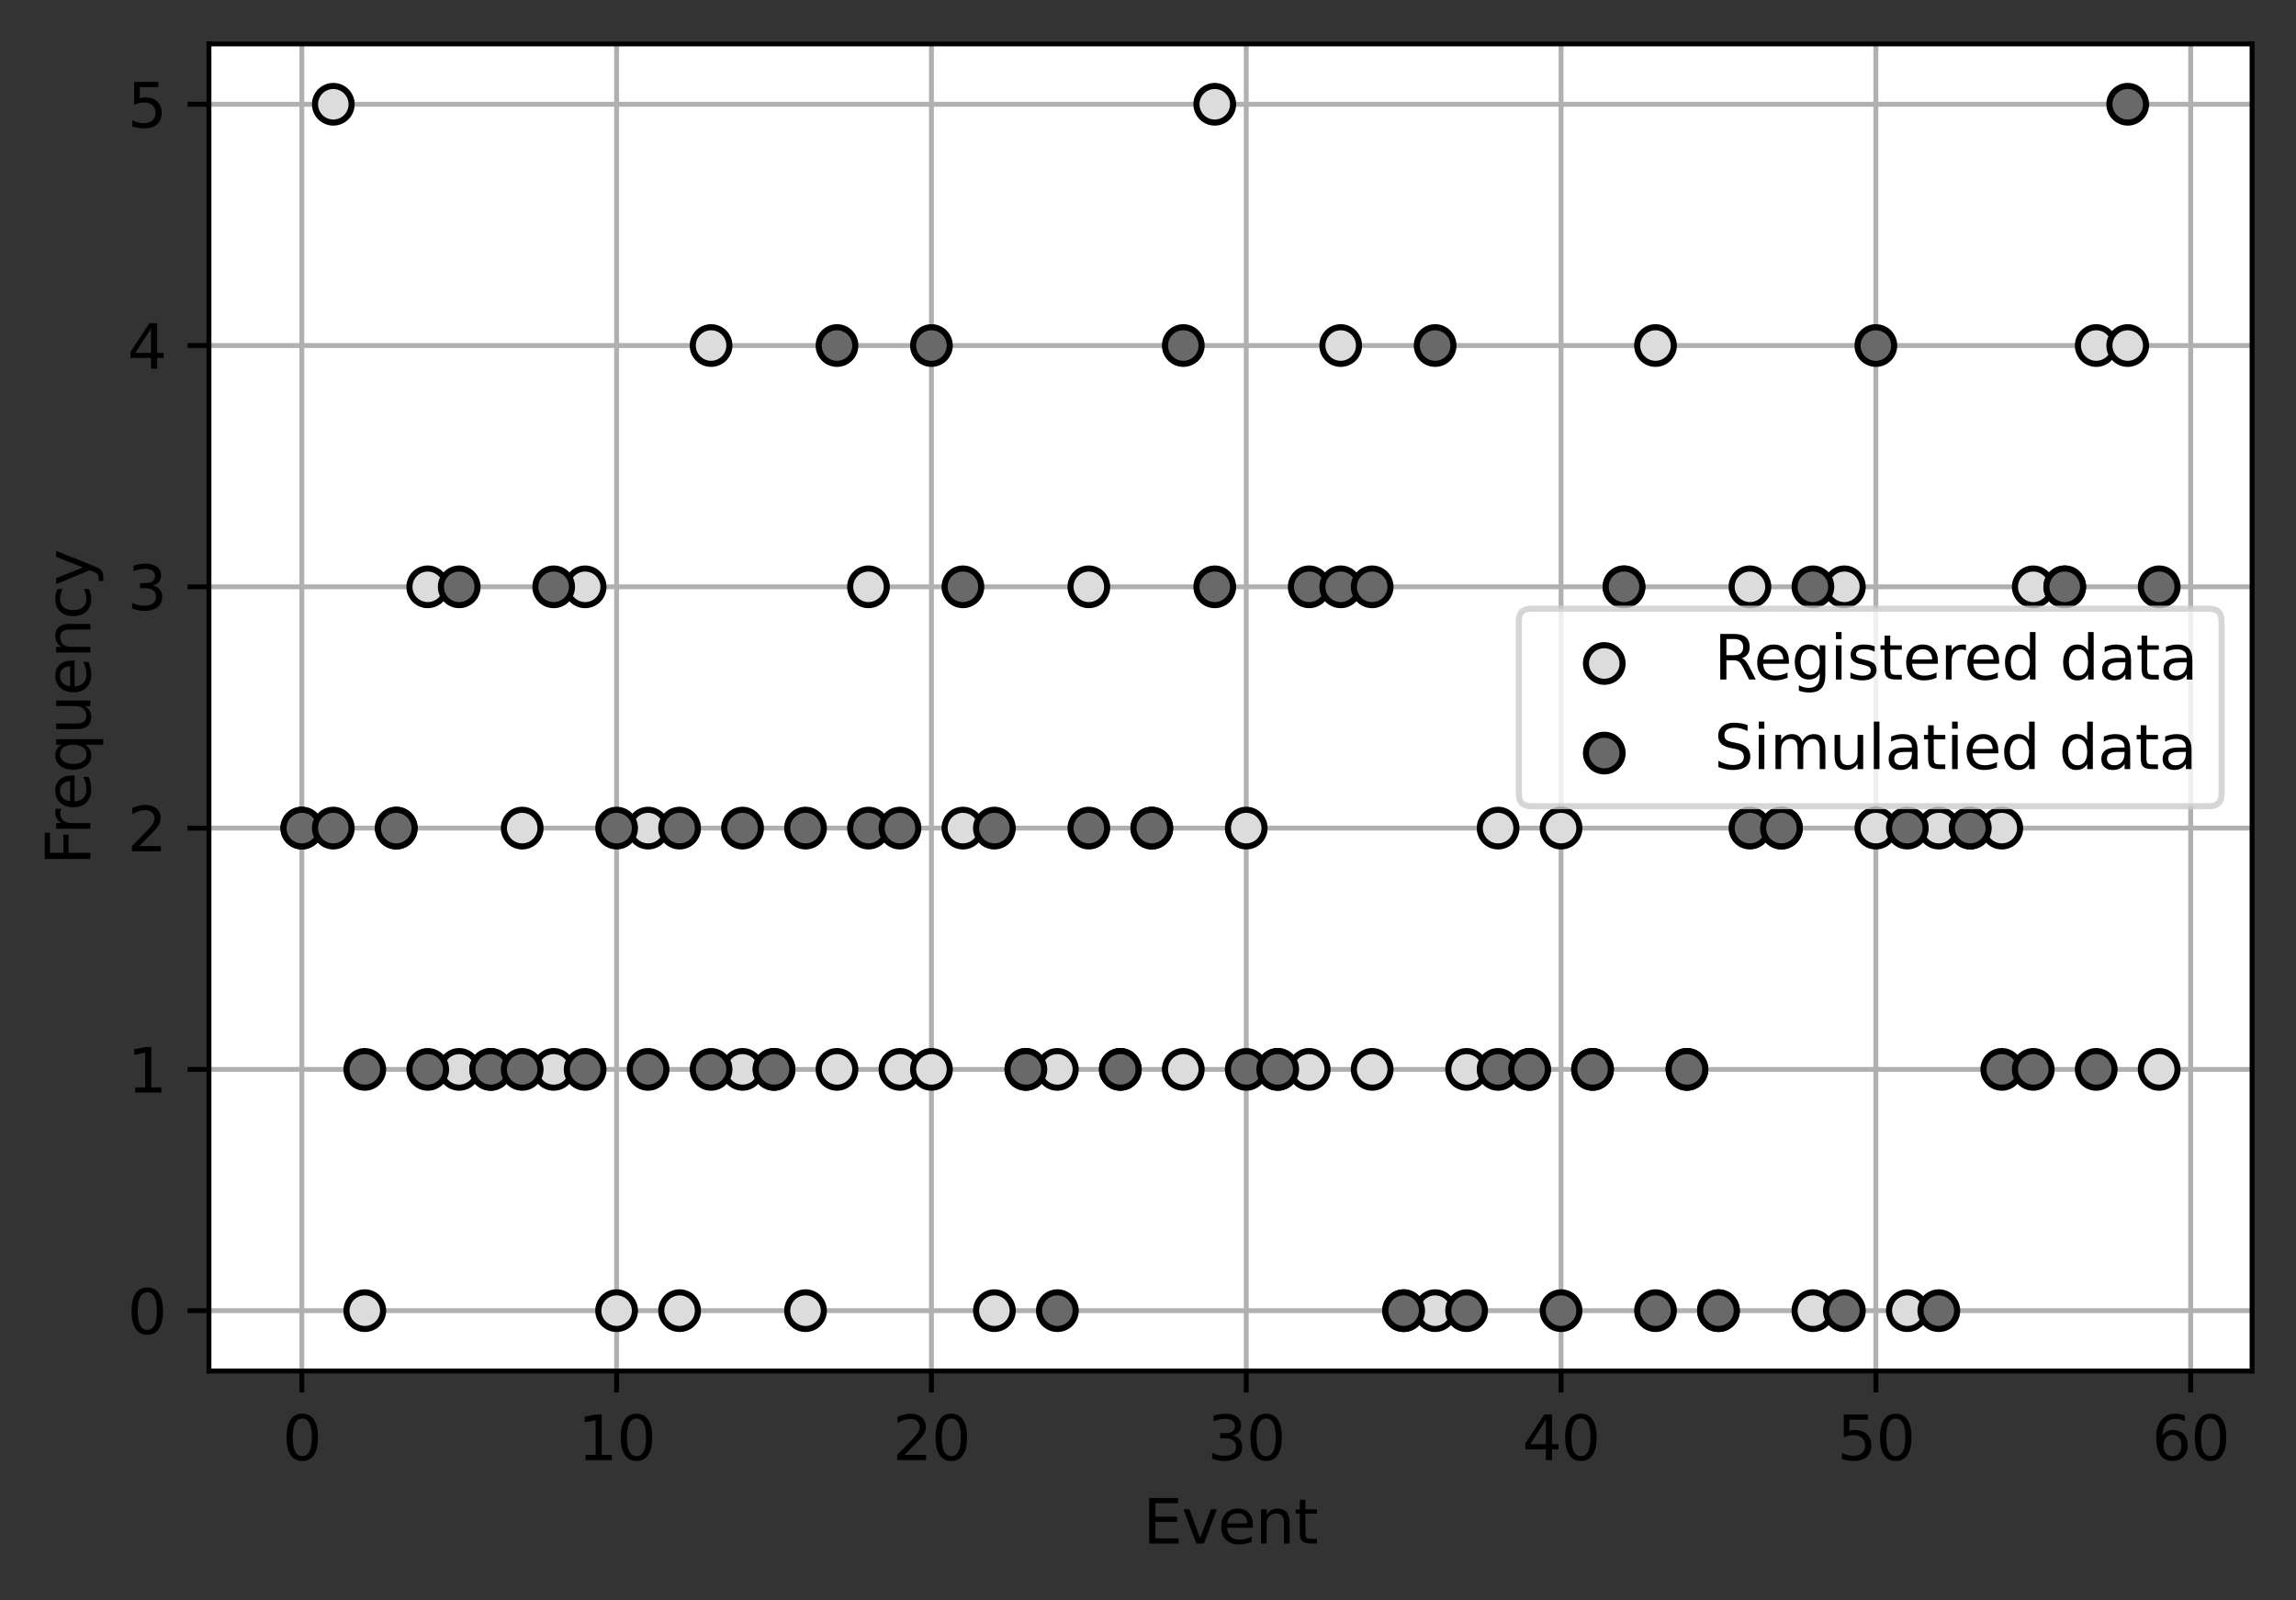 <?xml version="1.0" encoding="utf-8" standalone="no"?>
<!DOCTYPE svg PUBLIC "-//W3C//DTD SVG 1.1//EN"
  "http://www.w3.org/Graphics/SVG/1.1/DTD/svg11.dtd">
<svg xmlns:xlink="http://www.w3.org/1999/xlink" width="376.241pt" height="262.196pt" viewBox="0 0 376.241 262.196" xmlns="http://www.w3.org/2000/svg" version="1.1">
 <rect x="0" y="0" width="376.241" height="262.196" fill="#333333" stroke="none"/>
 <defs>
  <style type="text/css">*{stroke-linejoin: round; stroke-linecap: butt}</style>
 </defs>
 <g id="figure_1">
  <g id="patch_1">
   <path d="M 0 262.196 
L 376.241 262.196 
L 376.241 0 
L 0 0 
L 0 262.196 
z
" style="fill: none"/>
  </g>
  <g id="axes_1">
   <g id="patch_2">
    <path d="M 34.241 224.64 
L 369.041 224.64 
L 369.041 7.2 
L 34.241 7.2 
z
" style="fill: #ffffff"/>
   </g>
   <g id="matplotlib.axis_1">
    <g id="xtick_1">
     <g id="line2d_1">
      <path d="M 49.459 224.64 
L 49.459 7.2 
" clip-path="url(#pe6159d16ea)" style="fill: none; stroke: #b0b0b0; stroke-width: 0.8; stroke-linecap: square"/>
     </g>
     <g id="line2d_2">
      <defs>
       <path id="maa7cd22e44" d="M 0 0 
L 0 3.5 
" style="stroke: #000000; stroke-width: 0.8"/>
      </defs>
      <g>
       <use xlink:href="#maa7cd22e44" x="49.459" y="224.64" style="stroke: #000000; stroke-width: 0.8"/>
      </g>
     </g>
     <g id="text_1">
      <!-- 0 -->
      <g transform="translate(46.278 239.238)scale(0.1 -0.1)">
       <defs>
        <path id="DejaVuSans-30" d="M 2034 4250 
Q 1547 4250 1301 3770 
Q 1056 3291 1056 2328 
Q 1056 1369 1301 889 
Q 1547 409 2034 409 
Q 2525 409 2770 889 
Q 3016 1369 3016 2328 
Q 3016 3291 2770 3770 
Q 2525 4250 2034 4250 
z
M 2034 4750 
Q 2819 4750 3233 4129 
Q 3647 3509 3647 2328 
Q 3647 1150 3233 529 
Q 2819 -91 2034 -91 
Q 1250 -91 836 529 
Q 422 1150 422 2328 
Q 422 3509 836 4129 
Q 1250 4750 2034 4750 
z
" transform="scale(0.016)"/>
       </defs>
       <use xlink:href="#DejaVuSans-30"/>
      </g>
     </g>
    </g>
    <g id="xtick_2">
     <g id="line2d_3">
      <path d="M 101.046 224.64 
L 101.046 7.2 
" clip-path="url(#pe6159d16ea)" style="fill: none; stroke: #b0b0b0; stroke-width: 0.8; stroke-linecap: square"/>
     </g>
     <g id="line2d_4">
      <g>
       <use xlink:href="#maa7cd22e44" x="101.046" y="224.64" style="stroke: #000000; stroke-width: 0.8"/>
      </g>
     </g>
     <g id="text_2">
      <!-- 10 -->
      <g transform="translate(94.683 239.238)scale(0.1 -0.1)">
       <defs>
        <path id="DejaVuSans-31" d="M 794 531 
L 1825 531 
L 1825 4091 
L 703 3866 
L 703 4441 
L 1819 4666 
L 2450 4666 
L 2450 531 
L 3481 531 
L 3481 0 
L 794 0 
L 794 531 
z
" transform="scale(0.016)"/>
       </defs>
       <use xlink:href="#DejaVuSans-31"/>
       <use xlink:href="#DejaVuSans-30" x="63.623"/>
      </g>
     </g>
    </g>
    <g id="xtick_3">
     <g id="line2d_5">
      <path d="M 152.633 224.64 
L 152.633 7.2 
" clip-path="url(#pe6159d16ea)" style="fill: none; stroke: #b0b0b0; stroke-width: 0.8; stroke-linecap: square"/>
     </g>
     <g id="line2d_6">
      <g>
       <use xlink:href="#maa7cd22e44" x="152.633" y="224.64" style="stroke: #000000; stroke-width: 0.8"/>
      </g>
     </g>
     <g id="text_3">
      <!-- 20 -->
      <g transform="translate(146.27 239.238)scale(0.1 -0.1)">
       <defs>
        <path id="DejaVuSans-32" d="M 1228 531 
L 3431 531 
L 3431 0 
L 469 0 
L 469 531 
Q 828 903 1448 1529 
Q 2069 2156 2228 2338 
Q 2531 2678 2651 2914 
Q 2772 3150 2772 3378 
Q 2772 3750 2511 3984 
Q 2250 4219 1831 4219 
Q 1534 4219 1204 4116 
Q 875 4013 500 3803 
L 500 4441 
Q 881 4594 1212 4672 
Q 1544 4750 1819 4750 
Q 2544 4750 2975 4387 
Q 3406 4025 3406 3419 
Q 3406 3131 3298 2873 
Q 3191 2616 2906 2266 
Q 2828 2175 2409 1742 
Q 1991 1309 1228 531 
z
" transform="scale(0.016)"/>
       </defs>
       <use xlink:href="#DejaVuSans-32"/>
       <use xlink:href="#DejaVuSans-30" x="63.623"/>
      </g>
     </g>
    </g>
    <g id="xtick_4">
     <g id="line2d_7">
      <path d="M 204.22 224.64 
L 204.22 7.2 
" clip-path="url(#pe6159d16ea)" style="fill: none; stroke: #b0b0b0; stroke-width: 0.8; stroke-linecap: square"/>
     </g>
     <g id="line2d_8">
      <g>
       <use xlink:href="#maa7cd22e44" x="204.22" y="224.64" style="stroke: #000000; stroke-width: 0.8"/>
      </g>
     </g>
     <g id="text_4">
      <!-- 30 -->
      <g transform="translate(197.857 239.238)scale(0.1 -0.1)">
       <defs>
        <path id="DejaVuSans-33" d="M 2597 2516 
Q 3050 2419 3304 2112 
Q 3559 1806 3559 1356 
Q 3559 666 3084 287 
Q 2609 -91 1734 -91 
Q 1441 -91 1130 -33 
Q 819 25 488 141 
L 488 750 
Q 750 597 1062 519 
Q 1375 441 1716 441 
Q 2309 441 2620 675 
Q 2931 909 2931 1356 
Q 2931 1769 2642 2001 
Q 2353 2234 1838 2234 
L 1294 2234 
L 1294 2753 
L 1863 2753 
Q 2328 2753 2575 2939 
Q 2822 3125 2822 3475 
Q 2822 3834 2567 4026 
Q 2313 4219 1838 4219 
Q 1578 4219 1281 4162 
Q 984 4106 628 3988 
L 628 4550 
Q 988 4650 1302 4700 
Q 1616 4750 1894 4750 
Q 2613 4750 3031 4423 
Q 3450 4097 3450 3541 
Q 3450 3153 3228 2886 
Q 3006 2619 2597 2516 
z
" transform="scale(0.016)"/>
       </defs>
       <use xlink:href="#DejaVuSans-33"/>
       <use xlink:href="#DejaVuSans-30" x="63.623"/>
      </g>
     </g>
    </g>
    <g id="xtick_5">
     <g id="line2d_9">
      <path d="M 255.807 224.64 
L 255.807 7.2 
" clip-path="url(#pe6159d16ea)" style="fill: none; stroke: #b0b0b0; stroke-width: 0.8; stroke-linecap: square"/>
     </g>
     <g id="line2d_10">
      <g>
       <use xlink:href="#maa7cd22e44" x="255.807" y="224.64" style="stroke: #000000; stroke-width: 0.8"/>
      </g>
     </g>
     <g id="text_5">
      <!-- 40 -->
      <g transform="translate(249.445 239.238)scale(0.1 -0.1)">
       <defs>
        <path id="DejaVuSans-34" d="M 2419 4116 
L 825 1625 
L 2419 1625 
L 2419 4116 
z
M 2253 4666 
L 3047 4666 
L 3047 1625 
L 3713 1625 
L 3713 1100 
L 3047 1100 
L 3047 0 
L 2419 0 
L 2419 1100 
L 313 1100 
L 313 1709 
L 2253 4666 
z
" transform="scale(0.016)"/>
       </defs>
       <use xlink:href="#DejaVuSans-34"/>
       <use xlink:href="#DejaVuSans-30" x="63.623"/>
      </g>
     </g>
    </g>
    <g id="xtick_6">
     <g id="line2d_11">
      <path d="M 307.394 224.64 
L 307.394 7.2 
" clip-path="url(#pe6159d16ea)" style="fill: none; stroke: #b0b0b0; stroke-width: 0.8; stroke-linecap: square"/>
     </g>
     <g id="line2d_12">
      <g>
       <use xlink:href="#maa7cd22e44" x="307.394" y="224.64" style="stroke: #000000; stroke-width: 0.8"/>
      </g>
     </g>
     <g id="text_6">
      <!-- 50 -->
      <g transform="translate(301.032 239.238)scale(0.1 -0.1)">
       <defs>
        <path id="DejaVuSans-35" d="M 691 4666 
L 3169 4666 
L 3169 4134 
L 1269 4134 
L 1269 2991 
Q 1406 3038 1543 3061 
Q 1681 3084 1819 3084 
Q 2600 3084 3056 2656 
Q 3513 2228 3513 1497 
Q 3513 744 3044 326 
Q 2575 -91 1722 -91 
Q 1428 -91 1123 -41 
Q 819 9 494 109 
L 494 744 
Q 775 591 1075 516 
Q 1375 441 1709 441 
Q 2250 441 2565 725 
Q 2881 1009 2881 1497 
Q 2881 1984 2565 2268 
Q 2250 2553 1709 2553 
Q 1456 2553 1204 2497 
Q 953 2441 691 2322 
L 691 4666 
z
" transform="scale(0.016)"/>
       </defs>
       <use xlink:href="#DejaVuSans-35"/>
       <use xlink:href="#DejaVuSans-30" x="63.623"/>
      </g>
     </g>
    </g>
    <g id="xtick_7">
     <g id="line2d_13">
      <path d="M 358.981 224.64 
L 358.981 7.2 
" clip-path="url(#pe6159d16ea)" style="fill: none; stroke: #b0b0b0; stroke-width: 0.8; stroke-linecap: square"/>
     </g>
     <g id="line2d_14">
      <g>
       <use xlink:href="#maa7cd22e44" x="358.981" y="224.64" style="stroke: #000000; stroke-width: 0.8"/>
      </g>
     </g>
     <g id="text_7">
      <!-- 60 -->
      <g transform="translate(352.619 239.238)scale(0.1 -0.1)">
       <defs>
        <path id="DejaVuSans-36" d="M 2113 2584 
Q 1688 2584 1439 2293 
Q 1191 2003 1191 1497 
Q 1191 994 1439 701 
Q 1688 409 2113 409 
Q 2538 409 2786 701 
Q 3034 994 3034 1497 
Q 3034 2003 2786 2293 
Q 2538 2584 2113 2584 
z
M 3366 4563 
L 3366 3988 
Q 3128 4100 2886 4159 
Q 2644 4219 2406 4219 
Q 1781 4219 1451 3797 
Q 1122 3375 1075 2522 
Q 1259 2794 1537 2939 
Q 1816 3084 2150 3084 
Q 2853 3084 3261 2657 
Q 3669 2231 3669 1497 
Q 3669 778 3244 343 
Q 2819 -91 2113 -91 
Q 1303 -91 875 529 
Q 447 1150 447 2328 
Q 447 3434 972 4092 
Q 1497 4750 2381 4750 
Q 2619 4750 2861 4703 
Q 3103 4656 3366 4563 
z
" transform="scale(0.016)"/>
       </defs>
       <use xlink:href="#DejaVuSans-36"/>
       <use xlink:href="#DejaVuSans-30" x="63.623"/>
      </g>
     </g>
    </g>
    <g id="text_8">
     <!-- Event -->
     <g transform="translate(187.316 252.917)scale(0.1 -0.1)">
      <defs>
       <path id="DejaVuSans-45" d="M 628 4666 
L 3578 4666 
L 3578 4134 
L 1259 4134 
L 1259 2753 
L 3481 2753 
L 3481 2222 
L 1259 2222 
L 1259 531 
L 3634 531 
L 3634 0 
L 628 0 
L 628 4666 
z
" transform="scale(0.016)"/>
       <path id="DejaVuSans-76" d="M 191 3500 
L 800 3500 
L 1894 563 
L 2988 3500 
L 3597 3500 
L 2284 0 
L 1503 0 
L 191 3500 
z
" transform="scale(0.016)"/>
       <path id="DejaVuSans-65" d="M 3597 1894 
L 3597 1613 
L 953 1613 
Q 991 1019 1311 708 
Q 1631 397 2203 397 
Q 2534 397 2845 478 
Q 3156 559 3463 722 
L 3463 178 
Q 3153 47 2828 -22 
Q 2503 -91 2169 -91 
Q 1331 -91 842 396 
Q 353 884 353 1716 
Q 353 2575 817 3079 
Q 1281 3584 2069 3584 
Q 2775 3584 3186 3129 
Q 3597 2675 3597 1894 
z
M 3022 2063 
Q 3016 2534 2758 2815 
Q 2500 3097 2075 3097 
Q 1594 3097 1305 2825 
Q 1016 2553 972 2059 
L 3022 2063 
z
" transform="scale(0.016)"/>
       <path id="DejaVuSans-6e" d="M 3513 2113 
L 3513 0 
L 2938 0 
L 2938 2094 
Q 2938 2591 2744 2837 
Q 2550 3084 2163 3084 
Q 1697 3084 1428 2787 
Q 1159 2491 1159 1978 
L 1159 0 
L 581 0 
L 581 3500 
L 1159 3500 
L 1159 2956 
Q 1366 3272 1645 3428 
Q 1925 3584 2291 3584 
Q 2894 3584 3203 3211 
Q 3513 2838 3513 2113 
z
" transform="scale(0.016)"/>
       <path id="DejaVuSans-74" d="M 1172 4494 
L 1172 3500 
L 2356 3500 
L 2356 3053 
L 1172 3053 
L 1172 1153 
Q 1172 725 1289 603 
Q 1406 481 1766 481 
L 2356 481 
L 2356 0 
L 1766 0 
Q 1100 0 847 248 
Q 594 497 594 1153 
L 594 3053 
L 172 3053 
L 172 3500 
L 594 3500 
L 594 4494 
L 1172 4494 
z
" transform="scale(0.016)"/>
      </defs>
      <use xlink:href="#DejaVuSans-45"/>
      <use xlink:href="#DejaVuSans-76" x="63.184"/>
      <use xlink:href="#DejaVuSans-65" x="122.363"/>
      <use xlink:href="#DejaVuSans-6e" x="183.887"/>
      <use xlink:href="#DejaVuSans-74" x="247.266"/>
     </g>
    </g>
   </g>
   <g id="matplotlib.axis_2">
    <g id="ytick_1">
     <g id="line2d_15">
      <path d="M 34.241 214.756 
L 369.041 214.756 
" clip-path="url(#pe6159d16ea)" style="fill: none; stroke: #b0b0b0; stroke-width: 0.8; stroke-linecap: square"/>
     </g>
     <g id="line2d_16">
      <defs>
       <path id="mecd28b44f0" d="M 0 0 
L -3.5 0 
" style="stroke: #000000; stroke-width: 0.8"/>
      </defs>
      <g>
       <use xlink:href="#mecd28b44f0" x="34.241" y="214.756" style="stroke: #000000; stroke-width: 0.8"/>
      </g>
     </g>
     <g id="text_9">
      <!-- 0 -->
      <g transform="translate(20.878 218.556)scale(0.1 -0.1)">
       <use xlink:href="#DejaVuSans-30"/>
      </g>
     </g>
    </g>
    <g id="ytick_2">
     <g id="line2d_17">
      <path d="M 34.241 175.222 
L 369.041 175.222 
" clip-path="url(#pe6159d16ea)" style="fill: none; stroke: #b0b0b0; stroke-width: 0.8; stroke-linecap: square"/>
     </g>
     <g id="line2d_18">
      <g>
       <use xlink:href="#mecd28b44f0" x="34.241" y="175.222" style="stroke: #000000; stroke-width: 0.8"/>
      </g>
     </g>
     <g id="text_10">
      <!-- 1 -->
      <g transform="translate(20.878 179.021)scale(0.1 -0.1)">
       <use xlink:href="#DejaVuSans-31"/>
      </g>
     </g>
    </g>
    <g id="ytick_3">
     <g id="line2d_19">
      <path d="M 34.241 135.687 
L 369.041 135.687 
" clip-path="url(#pe6159d16ea)" style="fill: none; stroke: #b0b0b0; stroke-width: 0.8; stroke-linecap: square"/>
     </g>
     <g id="line2d_20">
      <g>
       <use xlink:href="#mecd28b44f0" x="34.241" y="135.687" style="stroke: #000000; stroke-width: 0.8"/>
      </g>
     </g>
     <g id="text_11">
      <!-- 2 -->
      <g transform="translate(20.878 139.486)scale(0.1 -0.1)">
       <use xlink:href="#DejaVuSans-32"/>
      </g>
     </g>
    </g>
    <g id="ytick_4">
     <g id="line2d_21">
      <path d="M 34.241 96.153 
L 369.041 96.153 
" clip-path="url(#pe6159d16ea)" style="fill: none; stroke: #b0b0b0; stroke-width: 0.8; stroke-linecap: square"/>
     </g>
     <g id="line2d_22">
      <g>
       <use xlink:href="#mecd28b44f0" x="34.241" y="96.153" style="stroke: #000000; stroke-width: 0.8"/>
      </g>
     </g>
     <g id="text_12">
      <!-- 3 -->
      <g transform="translate(20.878 99.952)scale(0.1 -0.1)">
       <use xlink:href="#DejaVuSans-33"/>
      </g>
     </g>
    </g>
    <g id="ytick_5">
     <g id="line2d_23">
      <path d="M 34.241 56.618 
L 369.041 56.618 
" clip-path="url(#pe6159d16ea)" style="fill: none; stroke: #b0b0b0; stroke-width: 0.8; stroke-linecap: square"/>
     </g>
     <g id="line2d_24">
      <g>
       <use xlink:href="#mecd28b44f0" x="34.241" y="56.618" style="stroke: #000000; stroke-width: 0.8"/>
      </g>
     </g>
     <g id="text_13">
      <!-- 4 -->
      <g transform="translate(20.878 60.417)scale(0.1 -0.1)">
       <use xlink:href="#DejaVuSans-34"/>
      </g>
     </g>
    </g>
    <g id="ytick_6">
     <g id="line2d_25">
      <path d="M 34.241 17.084 
L 369.041 17.084 
" clip-path="url(#pe6159d16ea)" style="fill: none; stroke: #b0b0b0; stroke-width: 0.8; stroke-linecap: square"/>
     </g>
     <g id="line2d_26">
      <g>
       <use xlink:href="#mecd28b44f0" x="34.241" y="17.084" style="stroke: #000000; stroke-width: 0.8"/>
      </g>
     </g>
     <g id="text_14">
      <!-- 5 -->
      <g transform="translate(20.878 20.883)scale(0.1 -0.1)">
       <use xlink:href="#DejaVuSans-35"/>
      </g>
     </g>
    </g>
    <g id="text_15">
     <!-- Frequency -->
     <g transform="translate(14.798 141.75)rotate(-90)scale(0.1 -0.1)">
      <defs>
       <path id="DejaVuSans-46" d="M 628 4666 
L 3309 4666 
L 3309 4134 
L 1259 4134 
L 1259 2759 
L 3109 2759 
L 3109 2228 
L 1259 2228 
L 1259 0 
L 628 0 
L 628 4666 
z
" transform="scale(0.016)"/>
       <path id="DejaVuSans-72" d="M 2631 2963 
Q 2534 3019 2420 3045 
Q 2306 3072 2169 3072 
Q 1681 3072 1420 2755 
Q 1159 2438 1159 1844 
L 1159 0 
L 581 0 
L 581 3500 
L 1159 3500 
L 1159 2956 
Q 1341 3275 1631 3429 
Q 1922 3584 2338 3584 
Q 2397 3584 2469 3576 
Q 2541 3569 2628 3553 
L 2631 2963 
z
" transform="scale(0.016)"/>
       <path id="DejaVuSans-71" d="M 947 1747 
Q 947 1113 1208 752 
Q 1469 391 1925 391 
Q 2381 391 2643 752 
Q 2906 1113 2906 1747 
Q 2906 2381 2643 2742 
Q 2381 3103 1925 3103 
Q 1469 3103 1208 2742 
Q 947 2381 947 1747 
z
M 2906 525 
Q 2725 213 2448 61 
Q 2172 -91 1784 -91 
Q 1150 -91 751 415 
Q 353 922 353 1747 
Q 353 2572 751 3078 
Q 1150 3584 1784 3584 
Q 2172 3584 2448 3432 
Q 2725 3281 2906 2969 
L 2906 3500 
L 3481 3500 
L 3481 -1331 
L 2906 -1331 
L 2906 525 
z
" transform="scale(0.016)"/>
       <path id="DejaVuSans-75" d="M 544 1381 
L 544 3500 
L 1119 3500 
L 1119 1403 
Q 1119 906 1312 657 
Q 1506 409 1894 409 
Q 2359 409 2629 706 
Q 2900 1003 2900 1516 
L 2900 3500 
L 3475 3500 
L 3475 0 
L 2900 0 
L 2900 538 
Q 2691 219 2414 64 
Q 2138 -91 1772 -91 
Q 1169 -91 856 284 
Q 544 659 544 1381 
z
M 1991 3584 
L 1991 3584 
z
" transform="scale(0.016)"/>
       <path id="DejaVuSans-63" d="M 3122 3366 
L 3122 2828 
Q 2878 2963 2633 3030 
Q 2388 3097 2138 3097 
Q 1578 3097 1268 2742 
Q 959 2388 959 1747 
Q 959 1106 1268 751 
Q 1578 397 2138 397 
Q 2388 397 2633 464 
Q 2878 531 3122 666 
L 3122 134 
Q 2881 22 2623 -34 
Q 2366 -91 2075 -91 
Q 1284 -91 818 406 
Q 353 903 353 1747 
Q 353 2603 823 3093 
Q 1294 3584 2113 3584 
Q 2378 3584 2631 3529 
Q 2884 3475 3122 3366 
z
" transform="scale(0.016)"/>
       <path id="DejaVuSans-79" d="M 2059 -325 
Q 1816 -950 1584 -1140 
Q 1353 -1331 966 -1331 
L 506 -1331 
L 506 -850 
L 844 -850 
Q 1081 -850 1212 -737 
Q 1344 -625 1503 -206 
L 1606 56 
L 191 3500 
L 800 3500 
L 1894 763 
L 2988 3500 
L 3597 3500 
L 2059 -325 
z
" transform="scale(0.016)"/>
      </defs>
      <use xlink:href="#DejaVuSans-46"/>
      <use xlink:href="#DejaVuSans-72" x="50.27"/>
      <use xlink:href="#DejaVuSans-65" x="89.133"/>
      <use xlink:href="#DejaVuSans-71" x="150.656"/>
      <use xlink:href="#DejaVuSans-75" x="214.133"/>
      <use xlink:href="#DejaVuSans-65" x="277.512"/>
      <use xlink:href="#DejaVuSans-6e" x="339.035"/>
      <use xlink:href="#DejaVuSans-63" x="402.414"/>
      <use xlink:href="#DejaVuSans-79" x="457.395"/>
     </g>
    </g>
   </g>
   <g id="PathCollection_1">
    <defs>
     <path id="m8976f4e74f" d="M 0 3 
C 0.796 3 1.559 2.684 2.121 2.121 
C 2.684 1.559 3 0.796 3 0 
C 3 -0.796 2.684 -1.559 2.121 -2.121 
C 1.559 -2.684 0.796 -3 0 -3 
C -0.796 -3 -1.559 -2.684 -2.121 -2.121 
C -2.684 -1.559 -3 -0.796 -3 0 
C -3 0.796 -2.684 1.559 -2.121 2.121 
C -1.559 2.684 -0.796 3 0 3 
z
" style="stroke: #000000"/>
    </defs>
    <g clip-path="url(#pe6159d16ea)">
     <use xlink:href="#m8976f4e74f" x="49.459" y="135.687" style="fill: #dcdcdc; stroke: #000000"/>
     <use xlink:href="#m8976f4e74f" x="54.618" y="17.084" style="fill: #dcdcdc; stroke: #000000"/>
     <use xlink:href="#m8976f4e74f" x="59.776" y="214.756" style="fill: #dcdcdc; stroke: #000000"/>
     <use xlink:href="#m8976f4e74f" x="64.935" y="135.687" style="fill: #dcdcdc; stroke: #000000"/>
     <use xlink:href="#m8976f4e74f" x="70.094" y="96.153" style="fill: #dcdcdc; stroke: #000000"/>
     <use xlink:href="#m8976f4e74f" x="75.252" y="175.222" style="fill: #dcdcdc; stroke: #000000"/>
     <use xlink:href="#m8976f4e74f" x="80.411" y="175.222" style="fill: #dcdcdc; stroke: #000000"/>
     <use xlink:href="#m8976f4e74f" x="85.57" y="135.687" style="fill: #dcdcdc; stroke: #000000"/>
     <use xlink:href="#m8976f4e74f" x="90.728" y="175.222" style="fill: #dcdcdc; stroke: #000000"/>
     <use xlink:href="#m8976f4e74f" x="95.887" y="96.153" style="fill: #dcdcdc; stroke: #000000"/>
     <use xlink:href="#m8976f4e74f" x="101.046" y="214.756" style="fill: #dcdcdc; stroke: #000000"/>
     <use xlink:href="#m8976f4e74f" x="106.205" y="135.687" style="fill: #dcdcdc; stroke: #000000"/>
     <use xlink:href="#m8976f4e74f" x="111.363" y="214.756" style="fill: #dcdcdc; stroke: #000000"/>
     <use xlink:href="#m8976f4e74f" x="116.522" y="56.618" style="fill: #dcdcdc; stroke: #000000"/>
     <use xlink:href="#m8976f4e74f" x="121.681" y="175.222" style="fill: #dcdcdc; stroke: #000000"/>
     <use xlink:href="#m8976f4e74f" x="126.839" y="175.222" style="fill: #dcdcdc; stroke: #000000"/>
     <use xlink:href="#m8976f4e74f" x="131.998" y="214.756" style="fill: #dcdcdc; stroke: #000000"/>
     <use xlink:href="#m8976f4e74f" x="137.157" y="175.222" style="fill: #dcdcdc; stroke: #000000"/>
     <use xlink:href="#m8976f4e74f" x="142.316" y="96.153" style="fill: #dcdcdc; stroke: #000000"/>
     <use xlink:href="#m8976f4e74f" x="147.474" y="175.222" style="fill: #dcdcdc; stroke: #000000"/>
     <use xlink:href="#m8976f4e74f" x="152.633" y="175.222" style="fill: #dcdcdc; stroke: #000000"/>
     <use xlink:href="#m8976f4e74f" x="157.792" y="135.687" style="fill: #dcdcdc; stroke: #000000"/>
     <use xlink:href="#m8976f4e74f" x="162.95" y="214.756" style="fill: #dcdcdc; stroke: #000000"/>
     <use xlink:href="#m8976f4e74f" x="168.109" y="175.222" style="fill: #dcdcdc; stroke: #000000"/>
     <use xlink:href="#m8976f4e74f" x="173.268" y="175.222" style="fill: #dcdcdc; stroke: #000000"/>
     <use xlink:href="#m8976f4e74f" x="178.426" y="96.153" style="fill: #dcdcdc; stroke: #000000"/>
     <use xlink:href="#m8976f4e74f" x="183.585" y="175.222" style="fill: #dcdcdc; stroke: #000000"/>
     <use xlink:href="#m8976f4e74f" x="188.744" y="135.687" style="fill: #dcdcdc; stroke: #000000"/>
     <use xlink:href="#m8976f4e74f" x="193.903" y="175.222" style="fill: #dcdcdc; stroke: #000000"/>
     <use xlink:href="#m8976f4e74f" x="199.061" y="17.084" style="fill: #dcdcdc; stroke: #000000"/>
     <use xlink:href="#m8976f4e74f" x="204.22" y="135.687" style="fill: #dcdcdc; stroke: #000000"/>
     <use xlink:href="#m8976f4e74f" x="209.379" y="175.222" style="fill: #dcdcdc; stroke: #000000"/>
     <use xlink:href="#m8976f4e74f" x="214.537" y="175.222" style="fill: #dcdcdc; stroke: #000000"/>
     <use xlink:href="#m8976f4e74f" x="219.696" y="56.618" style="fill: #dcdcdc; stroke: #000000"/>
     <use xlink:href="#m8976f4e74f" x="224.855" y="175.222" style="fill: #dcdcdc; stroke: #000000"/>
     <use xlink:href="#m8976f4e74f" x="230.014" y="214.756" style="fill: #dcdcdc; stroke: #000000"/>
     <use xlink:href="#m8976f4e74f" x="235.172" y="214.756" style="fill: #dcdcdc; stroke: #000000"/>
     <use xlink:href="#m8976f4e74f" x="240.331" y="175.222" style="fill: #dcdcdc; stroke: #000000"/>
     <use xlink:href="#m8976f4e74f" x="245.49" y="135.687" style="fill: #dcdcdc; stroke: #000000"/>
     <use xlink:href="#m8976f4e74f" x="250.648" y="175.222" style="fill: #dcdcdc; stroke: #000000"/>
     <use xlink:href="#m8976f4e74f" x="255.807" y="135.687" style="fill: #dcdcdc; stroke: #000000"/>
     <use xlink:href="#m8976f4e74f" x="260.966" y="175.222" style="fill: #dcdcdc; stroke: #000000"/>
     <use xlink:href="#m8976f4e74f" x="266.124" y="96.153" style="fill: #dcdcdc; stroke: #000000"/>
     <use xlink:href="#m8976f4e74f" x="271.283" y="56.618" style="fill: #dcdcdc; stroke: #000000"/>
     <use xlink:href="#m8976f4e74f" x="276.442" y="175.222" style="fill: #dcdcdc; stroke: #000000"/>
     <use xlink:href="#m8976f4e74f" x="281.601" y="214.756" style="fill: #dcdcdc; stroke: #000000"/>
     <use xlink:href="#m8976f4e74f" x="286.759" y="96.153" style="fill: #dcdcdc; stroke: #000000"/>
     <use xlink:href="#m8976f4e74f" x="291.918" y="135.687" style="fill: #dcdcdc; stroke: #000000"/>
     <use xlink:href="#m8976f4e74f" x="297.077" y="214.756" style="fill: #dcdcdc; stroke: #000000"/>
     <use xlink:href="#m8976f4e74f" x="302.235" y="96.153" style="fill: #dcdcdc; stroke: #000000"/>
     <use xlink:href="#m8976f4e74f" x="307.394" y="135.687" style="fill: #dcdcdc; stroke: #000000"/>
     <use xlink:href="#m8976f4e74f" x="312.553" y="214.756" style="fill: #dcdcdc; stroke: #000000"/>
     <use xlink:href="#m8976f4e74f" x="317.712" y="135.687" style="fill: #dcdcdc; stroke: #000000"/>
     <use xlink:href="#m8976f4e74f" x="322.87" y="135.687" style="fill: #dcdcdc; stroke: #000000"/>
     <use xlink:href="#m8976f4e74f" x="328.029" y="135.687" style="fill: #dcdcdc; stroke: #000000"/>
     <use xlink:href="#m8976f4e74f" x="333.188" y="96.153" style="fill: #dcdcdc; stroke: #000000"/>
     <use xlink:href="#m8976f4e74f" x="338.346" y="96.153" style="fill: #dcdcdc; stroke: #000000"/>
     <use xlink:href="#m8976f4e74f" x="343.505" y="56.618" style="fill: #dcdcdc; stroke: #000000"/>
     <use xlink:href="#m8976f4e74f" x="348.664" y="56.618" style="fill: #dcdcdc; stroke: #000000"/>
     <use xlink:href="#m8976f4e74f" x="353.822" y="175.222" style="fill: #dcdcdc; stroke: #000000"/>
    </g>
   </g>
   <g id="PathCollection_2">
    <defs>
     <path id="md69c78e5c2" d="M 0 3 
C 0.796 3 1.559 2.684 2.121 2.121 
C 2.684 1.559 3 0.796 3 0 
C 3 -0.796 2.684 -1.559 2.121 -2.121 
C 1.559 -2.684 0.796 -3 0 -3 
C -0.796 -3 -1.559 -2.684 -2.121 -2.121 
C -2.684 -1.559 -3 -0.796 -3 0 
C -3 0.796 -2.684 1.559 -2.121 2.121 
C -1.559 2.684 -0.796 3 0 3 
z
" style="stroke: #000000"/>
    </defs>
    <g clip-path="url(#pe6159d16ea)">
     <use xlink:href="#md69c78e5c2" x="49.459" y="135.687" style="fill: #696969; stroke: #000000"/>
     <use xlink:href="#md69c78e5c2" x="54.618" y="135.687" style="fill: #696969; stroke: #000000"/>
     <use xlink:href="#md69c78e5c2" x="59.776" y="175.222" style="fill: #696969; stroke: #000000"/>
     <use xlink:href="#md69c78e5c2" x="64.935" y="135.687" style="fill: #696969; stroke: #000000"/>
     <use xlink:href="#md69c78e5c2" x="70.094" y="175.222" style="fill: #696969; stroke: #000000"/>
     <use xlink:href="#md69c78e5c2" x="75.252" y="96.153" style="fill: #696969; stroke: #000000"/>
     <use xlink:href="#md69c78e5c2" x="80.411" y="175.222" style="fill: #696969; stroke: #000000"/>
     <use xlink:href="#md69c78e5c2" x="85.57" y="175.222" style="fill: #696969; stroke: #000000"/>
     <use xlink:href="#md69c78e5c2" x="90.728" y="96.153" style="fill: #696969; stroke: #000000"/>
     <use xlink:href="#md69c78e5c2" x="95.887" y="175.222" style="fill: #696969; stroke: #000000"/>
     <use xlink:href="#md69c78e5c2" x="101.046" y="135.687" style="fill: #696969; stroke: #000000"/>
     <use xlink:href="#md69c78e5c2" x="106.205" y="175.222" style="fill: #696969; stroke: #000000"/>
     <use xlink:href="#md69c78e5c2" x="111.363" y="135.687" style="fill: #696969; stroke: #000000"/>
     <use xlink:href="#md69c78e5c2" x="116.522" y="175.222" style="fill: #696969; stroke: #000000"/>
     <use xlink:href="#md69c78e5c2" x="121.681" y="135.687" style="fill: #696969; stroke: #000000"/>
     <use xlink:href="#md69c78e5c2" x="126.839" y="175.222" style="fill: #696969; stroke: #000000"/>
     <use xlink:href="#md69c78e5c2" x="131.998" y="135.687" style="fill: #696969; stroke: #000000"/>
     <use xlink:href="#md69c78e5c2" x="137.157" y="56.618" style="fill: #696969; stroke: #000000"/>
     <use xlink:href="#md69c78e5c2" x="142.316" y="135.687" style="fill: #696969; stroke: #000000"/>
     <use xlink:href="#md69c78e5c2" x="147.474" y="135.687" style="fill: #696969; stroke: #000000"/>
     <use xlink:href="#md69c78e5c2" x="152.633" y="56.618" style="fill: #696969; stroke: #000000"/>
     <use xlink:href="#md69c78e5c2" x="157.792" y="96.153" style="fill: #696969; stroke: #000000"/>
     <use xlink:href="#md69c78e5c2" x="162.95" y="135.687" style="fill: #696969; stroke: #000000"/>
     <use xlink:href="#md69c78e5c2" x="168.109" y="175.222" style="fill: #696969; stroke: #000000"/>
     <use xlink:href="#md69c78e5c2" x="173.268" y="214.756" style="fill: #696969; stroke: #000000"/>
     <use xlink:href="#md69c78e5c2" x="178.426" y="135.687" style="fill: #696969; stroke: #000000"/>
     <use xlink:href="#md69c78e5c2" x="183.585" y="175.222" style="fill: #696969; stroke: #000000"/>
     <use xlink:href="#md69c78e5c2" x="188.744" y="135.687" style="fill: #696969; stroke: #000000"/>
     <use xlink:href="#md69c78e5c2" x="193.903" y="56.618" style="fill: #696969; stroke: #000000"/>
     <use xlink:href="#md69c78e5c2" x="199.061" y="96.153" style="fill: #696969; stroke: #000000"/>
     <use xlink:href="#md69c78e5c2" x="204.22" y="175.222" style="fill: #696969; stroke: #000000"/>
     <use xlink:href="#md69c78e5c2" x="209.379" y="175.222" style="fill: #696969; stroke: #000000"/>
     <use xlink:href="#md69c78e5c2" x="214.537" y="96.153" style="fill: #696969; stroke: #000000"/>
     <use xlink:href="#md69c78e5c2" x="219.696" y="96.153" style="fill: #696969; stroke: #000000"/>
     <use xlink:href="#md69c78e5c2" x="224.855" y="96.153" style="fill: #696969; stroke: #000000"/>
     <use xlink:href="#md69c78e5c2" x="230.014" y="214.756" style="fill: #696969; stroke: #000000"/>
     <use xlink:href="#md69c78e5c2" x="235.172" y="56.618" style="fill: #696969; stroke: #000000"/>
     <use xlink:href="#md69c78e5c2" x="240.331" y="214.756" style="fill: #696969; stroke: #000000"/>
     <use xlink:href="#md69c78e5c2" x="245.49" y="175.222" style="fill: #696969; stroke: #000000"/>
     <use xlink:href="#md69c78e5c2" x="250.648" y="175.222" style="fill: #696969; stroke: #000000"/>
     <use xlink:href="#md69c78e5c2" x="255.807" y="214.756" style="fill: #696969; stroke: #000000"/>
     <use xlink:href="#md69c78e5c2" x="260.966" y="175.222" style="fill: #696969; stroke: #000000"/>
     <use xlink:href="#md69c78e5c2" x="266.124" y="96.153" style="fill: #696969; stroke: #000000"/>
     <use xlink:href="#md69c78e5c2" x="271.283" y="214.756" style="fill: #696969; stroke: #000000"/>
     <use xlink:href="#md69c78e5c2" x="276.442" y="175.222" style="fill: #696969; stroke: #000000"/>
     <use xlink:href="#md69c78e5c2" x="281.601" y="214.756" style="fill: #696969; stroke: #000000"/>
     <use xlink:href="#md69c78e5c2" x="286.759" y="135.687" style="fill: #696969; stroke: #000000"/>
     <use xlink:href="#md69c78e5c2" x="291.918" y="135.687" style="fill: #696969; stroke: #000000"/>
     <use xlink:href="#md69c78e5c2" x="297.077" y="96.153" style="fill: #696969; stroke: #000000"/>
     <use xlink:href="#md69c78e5c2" x="302.235" y="214.756" style="fill: #696969; stroke: #000000"/>
     <use xlink:href="#md69c78e5c2" x="307.394" y="56.618" style="fill: #696969; stroke: #000000"/>
     <use xlink:href="#md69c78e5c2" x="312.553" y="135.687" style="fill: #696969; stroke: #000000"/>
     <use xlink:href="#md69c78e5c2" x="317.712" y="214.756" style="fill: #696969; stroke: #000000"/>
     <use xlink:href="#md69c78e5c2" x="322.87" y="135.687" style="fill: #696969; stroke: #000000"/>
     <use xlink:href="#md69c78e5c2" x="328.029" y="175.222" style="fill: #696969; stroke: #000000"/>
     <use xlink:href="#md69c78e5c2" x="333.188" y="175.222" style="fill: #696969; stroke: #000000"/>
     <use xlink:href="#md69c78e5c2" x="338.346" y="96.153" style="fill: #696969; stroke: #000000"/>
     <use xlink:href="#md69c78e5c2" x="343.505" y="175.222" style="fill: #696969; stroke: #000000"/>
     <use xlink:href="#md69c78e5c2" x="348.664" y="17.084" style="fill: #696969; stroke: #000000"/>
     <use xlink:href="#md69c78e5c2" x="353.822" y="96.153" style="fill: #696969; stroke: #000000"/>
    </g>
   </g>
   <g id="patch_3">
    <path d="M 34.241 224.64 
L 34.241 7.2 
" style="fill: none; stroke: #000000; stroke-width: 0.8; stroke-linejoin: miter; stroke-linecap: square"/>
   </g>
   <g id="patch_4">
    <path d="M 369.041 224.64 
L 369.041 7.2 
" style="fill: none; stroke: #000000; stroke-width: 0.8; stroke-linejoin: miter; stroke-linecap: square"/>
   </g>
   <g id="patch_5">
    <path d="M 34.241 224.64 
L 369.041 224.64 
" style="fill: none; stroke: #000000; stroke-width: 0.8; stroke-linejoin: miter; stroke-linecap: square"/>
   </g>
   <g id="patch_6">
    <path d="M 34.241 7.2 
L 369.041 7.2 
" style="fill: none; stroke: #000000; stroke-width: 0.8; stroke-linejoin: miter; stroke-linecap: square"/>
   </g>
   <g id="legend_1">
    <g id="patch_7">
     <path d="M 250.889 132.098 
L 362.041 132.098 
Q 364.041 132.098 364.041 130.098 
L 364.041 101.742 
Q 364.041 99.742 362.041 99.742 
L 250.889 99.742 
Q 248.889 99.742 248.889 101.742 
L 248.889 130.098 
Q 248.889 132.098 250.889 132.098 
z
" style="fill: #ffffff; opacity: 0.8; stroke: #cccccc; stroke-linejoin: miter"/>
    </g>
    <g id="PathCollection_3">
     <g>
      <use xlink:href="#m8976f4e74f" x="262.889" y="108.715" style="fill: #dcdcdc; stroke: #000000"/>
     </g>
    </g>
    <g id="text_16">
     <!-- Registered data -->
     <g transform="translate(280.889 111.34)scale(0.1 -0.1)">
      <defs>
       <path id="DejaVuSans-52" d="M 2841 2188 
Q 3044 2119 3236 1894 
Q 3428 1669 3622 1275 
L 4263 0 
L 3584 0 
L 2988 1197 
Q 2756 1666 2539 1819 
Q 2322 1972 1947 1972 
L 1259 1972 
L 1259 0 
L 628 0 
L 628 4666 
L 2053 4666 
Q 2853 4666 3247 4331 
Q 3641 3997 3641 3322 
Q 3641 2881 3436 2590 
Q 3231 2300 2841 2188 
z
M 1259 4147 
L 1259 2491 
L 2053 2491 
Q 2509 2491 2742 2702 
Q 2975 2913 2975 3322 
Q 2975 3731 2742 3939 
Q 2509 4147 2053 4147 
L 1259 4147 
z
" transform="scale(0.016)"/>
       <path id="DejaVuSans-67" d="M 2906 1791 
Q 2906 2416 2648 2759 
Q 2391 3103 1925 3103 
Q 1463 3103 1205 2759 
Q 947 2416 947 1791 
Q 947 1169 1205 825 
Q 1463 481 1925 481 
Q 2391 481 2648 825 
Q 2906 1169 2906 1791 
z
M 3481 434 
Q 3481 -459 3084 -895 
Q 2688 -1331 1869 -1331 
Q 1566 -1331 1297 -1286 
Q 1028 -1241 775 -1147 
L 775 -588 
Q 1028 -725 1275 -790 
Q 1522 -856 1778 -856 
Q 2344 -856 2625 -561 
Q 2906 -266 2906 331 
L 2906 616 
Q 2728 306 2450 153 
Q 2172 0 1784 0 
Q 1141 0 747 490 
Q 353 981 353 1791 
Q 353 2603 747 3093 
Q 1141 3584 1784 3584 
Q 2172 3584 2450 3431 
Q 2728 3278 2906 2969 
L 2906 3500 
L 3481 3500 
L 3481 434 
z
" transform="scale(0.016)"/>
       <path id="DejaVuSans-69" d="M 603 3500 
L 1178 3500 
L 1178 0 
L 603 0 
L 603 3500 
z
M 603 4863 
L 1178 4863 
L 1178 4134 
L 603 4134 
L 603 4863 
z
" transform="scale(0.016)"/>
       <path id="DejaVuSans-73" d="M 2834 3397 
L 2834 2853 
Q 2591 2978 2328 3040 
Q 2066 3103 1784 3103 
Q 1356 3103 1142 2972 
Q 928 2841 928 2578 
Q 928 2378 1081 2264 
Q 1234 2150 1697 2047 
L 1894 2003 
Q 2506 1872 2764 1633 
Q 3022 1394 3022 966 
Q 3022 478 2636 193 
Q 2250 -91 1575 -91 
Q 1294 -91 989 -36 
Q 684 19 347 128 
L 347 722 
Q 666 556 975 473 
Q 1284 391 1588 391 
Q 1994 391 2212 530 
Q 2431 669 2431 922 
Q 2431 1156 2273 1281 
Q 2116 1406 1581 1522 
L 1381 1569 
Q 847 1681 609 1914 
Q 372 2147 372 2553 
Q 372 3047 722 3315 
Q 1072 3584 1716 3584 
Q 2034 3584 2315 3537 
Q 2597 3491 2834 3397 
z
" transform="scale(0.016)"/>
       <path id="DejaVuSans-64" d="M 2906 2969 
L 2906 4863 
L 3481 4863 
L 3481 0 
L 2906 0 
L 2906 525 
Q 2725 213 2448 61 
Q 2172 -91 1784 -91 
Q 1150 -91 751 415 
Q 353 922 353 1747 
Q 353 2572 751 3078 
Q 1150 3584 1784 3584 
Q 2172 3584 2448 3432 
Q 2725 3281 2906 2969 
z
M 947 1747 
Q 947 1113 1208 752 
Q 1469 391 1925 391 
Q 2381 391 2643 752 
Q 2906 1113 2906 1747 
Q 2906 2381 2643 2742 
Q 2381 3103 1925 3103 
Q 1469 3103 1208 2742 
Q 947 2381 947 1747 
z
" transform="scale(0.016)"/>
       <path id="DejaVuSans-20" transform="scale(0.016)"/>
       <path id="DejaVuSans-61" d="M 2194 1759 
Q 1497 1759 1228 1600 
Q 959 1441 959 1056 
Q 959 750 1161 570 
Q 1363 391 1709 391 
Q 2188 391 2477 730 
Q 2766 1069 2766 1631 
L 2766 1759 
L 2194 1759 
z
M 3341 1997 
L 3341 0 
L 2766 0 
L 2766 531 
Q 2569 213 2275 61 
Q 1981 -91 1556 -91 
Q 1019 -91 701 211 
Q 384 513 384 1019 
Q 384 1609 779 1909 
Q 1175 2209 1959 2209 
L 2766 2209 
L 2766 2266 
Q 2766 2663 2505 2880 
Q 2244 3097 1772 3097 
Q 1472 3097 1187 3025 
Q 903 2953 641 2809 
L 641 3341 
Q 956 3463 1253 3523 
Q 1550 3584 1831 3584 
Q 2591 3584 2966 3190 
Q 3341 2797 3341 1997 
z
" transform="scale(0.016)"/>
      </defs>
      <use xlink:href="#DejaVuSans-52"/>
      <use xlink:href="#DejaVuSans-65" x="64.982"/>
      <use xlink:href="#DejaVuSans-67" x="126.506"/>
      <use xlink:href="#DejaVuSans-69" x="189.982"/>
      <use xlink:href="#DejaVuSans-73" x="217.766"/>
      <use xlink:href="#DejaVuSans-74" x="269.865"/>
      <use xlink:href="#DejaVuSans-65" x="309.074"/>
      <use xlink:href="#DejaVuSans-72" x="370.598"/>
      <use xlink:href="#DejaVuSans-65" x="409.461"/>
      <use xlink:href="#DejaVuSans-64" x="470.984"/>
      <use xlink:href="#DejaVuSans-20" x="534.461"/>
      <use xlink:href="#DejaVuSans-64" x="566.248"/>
      <use xlink:href="#DejaVuSans-61" x="629.725"/>
      <use xlink:href="#DejaVuSans-74" x="691.004"/>
      <use xlink:href="#DejaVuSans-61" x="730.213"/>
     </g>
    </g>
    <g id="PathCollection_4">
     <g>
      <use xlink:href="#md69c78e5c2" x="262.889" y="123.393" style="fill: #696969; stroke: #000000"/>
     </g>
    </g>
    <g id="text_17">
     <!-- Simulatied data -->
     <g transform="translate(280.889 126.018)scale(0.1 -0.1)">
      <defs>
       <path id="DejaVuSans-53" d="M 3425 4513 
L 3425 3897 
Q 3066 4069 2747 4153 
Q 2428 4238 2131 4238 
Q 1616 4238 1336 4038 
Q 1056 3838 1056 3469 
Q 1056 3159 1242 3001 
Q 1428 2844 1947 2747 
L 2328 2669 
Q 3034 2534 3370 2195 
Q 3706 1856 3706 1288 
Q 3706 609 3251 259 
Q 2797 -91 1919 -91 
Q 1588 -91 1214 -16 
Q 841 59 441 206 
L 441 856 
Q 825 641 1194 531 
Q 1563 422 1919 422 
Q 2459 422 2753 634 
Q 3047 847 3047 1241 
Q 3047 1584 2836 1778 
Q 2625 1972 2144 2069 
L 1759 2144 
Q 1053 2284 737 2584 
Q 422 2884 422 3419 
Q 422 4038 858 4394 
Q 1294 4750 2059 4750 
Q 2388 4750 2728 4690 
Q 3069 4631 3425 4513 
z
" transform="scale(0.016)"/>
       <path id="DejaVuSans-6d" d="M 3328 2828 
Q 3544 3216 3844 3400 
Q 4144 3584 4550 3584 
Q 5097 3584 5394 3201 
Q 5691 2819 5691 2113 
L 5691 0 
L 5113 0 
L 5113 2094 
Q 5113 2597 4934 2840 
Q 4756 3084 4391 3084 
Q 3944 3084 3684 2787 
Q 3425 2491 3425 1978 
L 3425 0 
L 2847 0 
L 2847 2094 
Q 2847 2600 2669 2842 
Q 2491 3084 2119 3084 
Q 1678 3084 1418 2786 
Q 1159 2488 1159 1978 
L 1159 0 
L 581 0 
L 581 3500 
L 1159 3500 
L 1159 2956 
Q 1356 3278 1631 3431 
Q 1906 3584 2284 3584 
Q 2666 3584 2933 3390 
Q 3200 3197 3328 2828 
z
" transform="scale(0.016)"/>
       <path id="DejaVuSans-6c" d="M 603 4863 
L 1178 4863 
L 1178 0 
L 603 0 
L 603 4863 
z
" transform="scale(0.016)"/>
      </defs>
      <use xlink:href="#DejaVuSans-53"/>
      <use xlink:href="#DejaVuSans-69" x="63.477"/>
      <use xlink:href="#DejaVuSans-6d" x="91.26"/>
      <use xlink:href="#DejaVuSans-75" x="188.672"/>
      <use xlink:href="#DejaVuSans-6c" x="252.051"/>
      <use xlink:href="#DejaVuSans-61" x="279.834"/>
      <use xlink:href="#DejaVuSans-74" x="341.113"/>
      <use xlink:href="#DejaVuSans-69" x="380.322"/>
      <use xlink:href="#DejaVuSans-65" x="408.105"/>
      <use xlink:href="#DejaVuSans-64" x="469.629"/>
      <use xlink:href="#DejaVuSans-20" x="533.105"/>
      <use xlink:href="#DejaVuSans-64" x="564.893"/>
      <use xlink:href="#DejaVuSans-61" x="628.369"/>
      <use xlink:href="#DejaVuSans-74" x="689.648"/>
      <use xlink:href="#DejaVuSans-61" x="728.857"/>
     </g>
    </g>
   </g>
  </g>
 </g>
 <defs>
  <clipPath id="pe6159d16ea">
   <rect x="34.241" y="7.2" width="334.8" height="217.44"/>
  </clipPath>
 </defs>
</svg>
